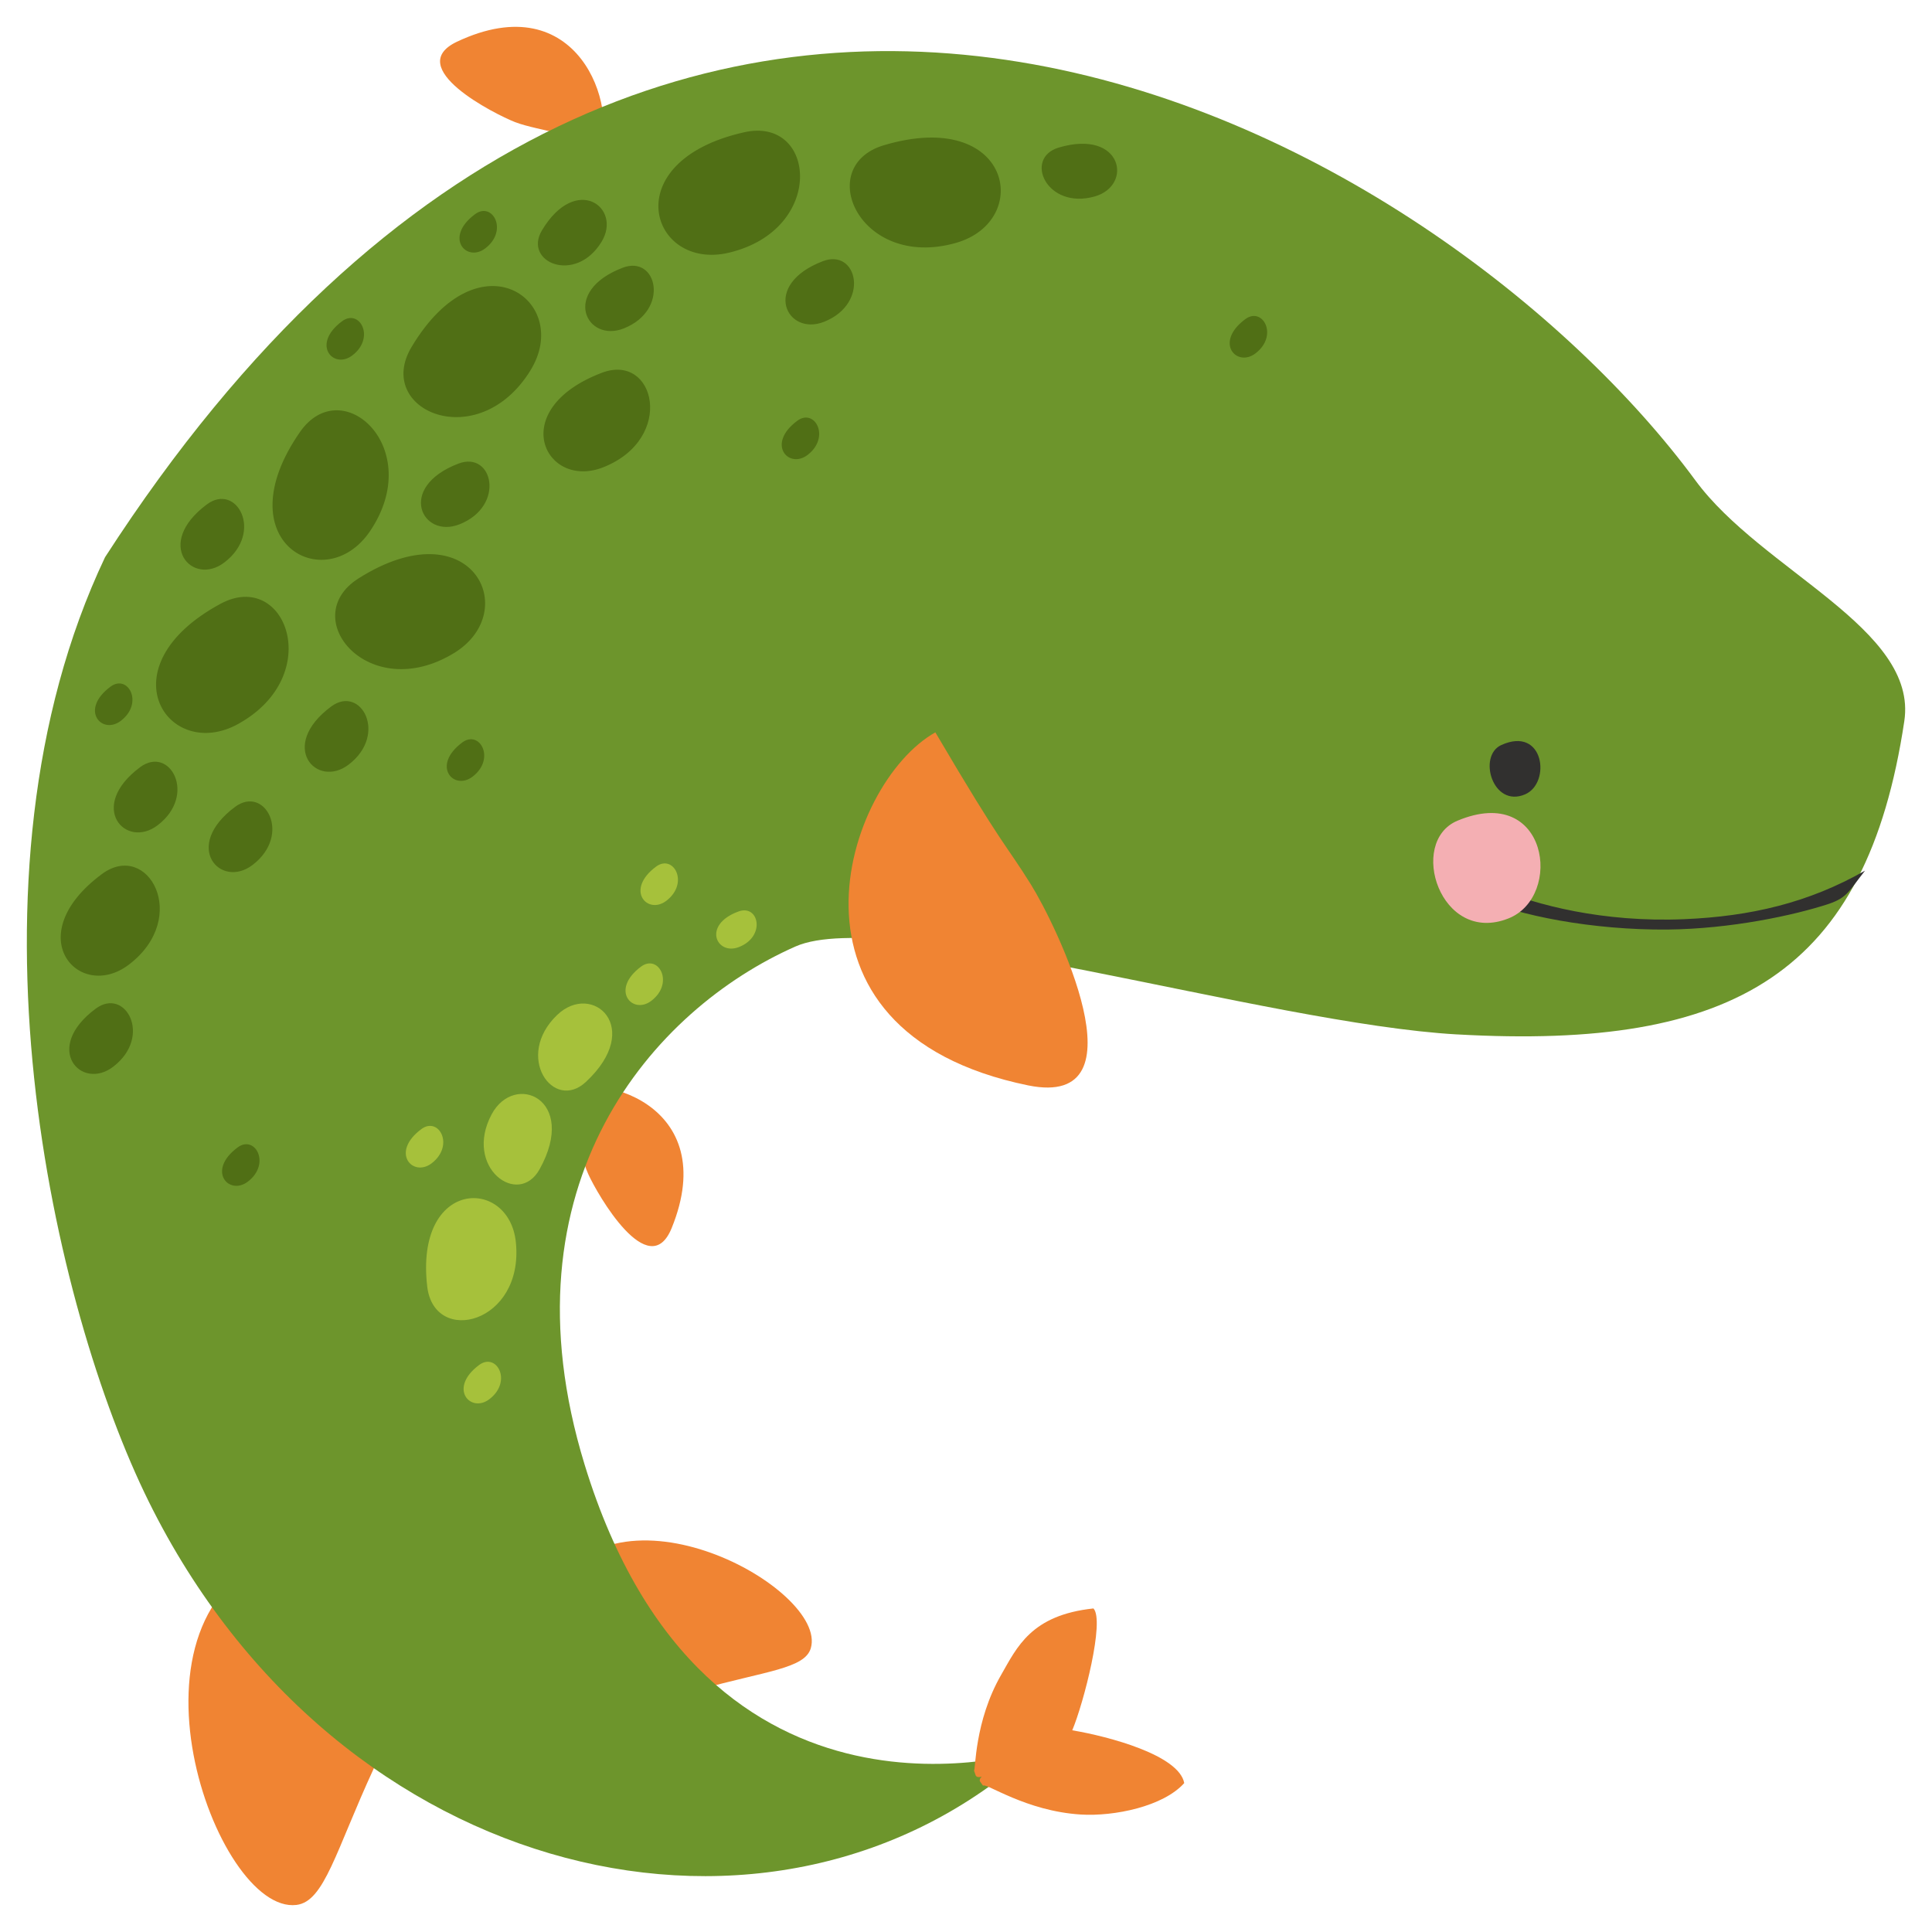 <svg width="72" height="72" xmlns="http://www.w3.org/2000/svg"><path d="M19.205 4.554c.857.333 2.751.477 3.102 1.194.78-1.753-.762-6.324-5.278-4.193-2.017.96 1.394 2.695 2.176 3m2.718 39.2c-.38-.838-.624-2.724-1.358-3.036 1.707-.875 6.348.422 4.465 5.051-.847 2.069-2.762-1.248-3.107-2.015m4.142 19.208c2.473-.691 3.931-.778 4.152-1.541.64-2.21-7.308-6.592-9.744-1.991-1.399 2.66 4.504 3.837 5.592 3.532m-12.132 2.934c-1.423 3.081-1.842 4.967-2.883 5.094-3.014.37-7.042-10.93-.538-13.14 3.76-1.266 4.048 6.689 3.42 8.046" fill="#f08433"/><path d="M54.3 38.55c-7.086-.4-21.225-4.792-24.653-3.278-5.282 2.33-11.067 8.832-7.862 19.304 4.521 14.771 16.823 10.583 16.708 10.688-9.599 8.696-25.885 4.991-32.952-9.309-3.537-7.155-7.307-23.212-1.626-35.19 21.16-32.773 49.979-15.488 59.27-2.859 2.48 3.371 8.3 5.513 7.783 8.967-1.407 9.387-6.3 12.262-16.669 11.676" fill="#6d952c"/><path d="M36.635 66.547c.106-.121 1.588.948 3.644 1.075 1.242.077 3.077-.3 3.854-1.172-.195-1.045-2.827-1.74-4.173-1.967.43-1.026 1.218-4.094.79-4.541-2.326.247-2.849 1.447-3.44 2.475-1.002 1.742-.949 3.56-1.012 3.565l.05.145c.02.1.11.119.239.082-.078.075-.102.147-.04.213l.088.125" fill="#f08433"/><path d="M54.165 32.233c.104.011.617.462 1.602.872 1.49.621 3.971 1.278 7 1.15 2.459-.103 4.636-.608 6.737-1.808-.612.776-.658.997-1.344 1.236-1.304.43-3.658.934-6.01.958-2.785.026-5.6-.52-7.063-1.2-.674-.312-1.8-1.301-.922-1.208m2.671-2.63c-1.208.518-1.776-1.434-.888-1.837 1.6-.727 1.864 1.417.888 1.837" fill="#31302f"/><path d="M56.216 34.227c-2.542 1.01-3.77-2.857-1.902-3.641 3.377-1.416 3.96 2.826 1.902 3.641" fill="#f4afb3"/><path d="M38.426 32.973c-.981-1.575-.993-1.304-3.568-5.68-3.376 1.888-6.401 11.137 3.465 13.158 4.414.89 1-6.04.103-7.478" fill="#f08433"/><path d="M35.616 9.055c-3.58 1.009-5.307-2.858-2.678-3.642 4.752-1.415 5.574 2.825 2.678 3.642m-8.446.361c3.618-.864 3.245-5.085.568-4.488-4.837 1.084-3.493 5.189-.567 4.488m13.623-2.094c-1.79.505-2.654-1.429-1.34-1.822 2.376-.707 2.788 1.414 1.34 1.822m-21.024 6.48c-1.955 3.169-5.84 1.49-4.434-.868 2.545-4.26 6.015-1.693 4.433.868m-5.975 5.987c2.081-3.087-1.046-5.944-2.614-3.69-2.832 4.075.932 6.186 2.614 3.69M22.413 9.02c-.977 1.585-2.921.746-2.217-.434 1.273-2.13 3.007-.847 2.217.434m.835 3.219c1.728-.689 1.24-2.75-.04-2.262-2.318.884-1.358 2.817.04 2.262m-6.123 7.301c1.728-.69 1.242-2.75-.04-2.263-2.318.884-1.357 2.819.04 2.262m13.585-7.546c1.728-.688 1.241-2.749-.042-2.26-2.316.882-1.356 2.815.041 2.26m-8.219 5.418c2.69-1.07 1.932-4.277-.062-3.518-3.606 1.374-2.112 4.385.062 3.518m-5.567 6.925c-3.174 1.941-5.882-1.313-3.563-2.78 4.192-2.65 6.13 1.208 3.563 2.78M8.89 26.972c3.25-1.812 1.749-5.772-.667-4.473-4.364 2.354-1.96 5.942.668 4.473m-3.015 3.782c1.48-1.131.452-2.984-.65-2.166-1.992 1.478-.544 3.08.65 2.166m7.118-2.26c1.477-1.13.451-2.983-.651-2.165-1.992 1.478-.544 3.08.651 2.165m-8.184 7.45c2.299-1.759.702-4.641-1.013-3.37-3.098 2.3-.847 4.793 1.012 3.37m-.591 3.81c1.478-1.13.452-2.983-.65-2.165-1.992 1.478-.545 3.08.65 2.165m5.196-7.521c1.478-1.13.45-2.983-.651-2.165-1.991 1.478-.544 3.08.651 2.165M8.363 20.96c1.478-1.13.451-2.982-.65-2.165-1.992 1.48-.545 3.08.65 2.165m4.769-7.716c.87-.664.267-1.755-.383-1.273-1.171.87-.32 1.812.383 1.273m4.954-3.989c.871-.665.267-1.755-.382-1.273-1.171.87-.32 1.812.382 1.273M4.503 26.863c.87-.665.265-1.755-.384-1.274-1.171.87-.32 1.812.384 1.274m4.735 17.172c.87-.666.266-1.755-.382-1.274-1.172.87-.32 1.812.382 1.274m8.374-15.092c.87-.664.266-1.756-.383-1.275-1.171.87-.32 1.814.383 1.275m12.483-11.988c.87-.666.266-1.756-.383-1.274-1.171.869-.319 1.81.383 1.274m16.695-3.787c.87-.665.266-1.755-.382-1.274-1.173.87-.32 1.812.382 1.274" fill="#506f15"/><path d="M18.24 52.142c.869-.665.266-1.754-.383-1.274-1.171.87-.32 1.813.382 1.274m.986-5.842c.306 3.027-3.045 3.872-3.304 1.643-.466-4.027 3.058-4.091 3.304-1.644m-.903-4.771c-1.055 1.975.99 3.49 1.789 2.044 1.443-2.61-.937-3.64-1.789-2.044" fill="#a6c13b"/><path d="M20.766 37.822c-1.615 1.547-.144 3.624 1.065 2.501 2.183-2.03.242-3.753-1.065-2.5m3.508-.526c.87-.665.266-1.756-.383-1.275-1.171.87-.32 1.813.383 1.275m-8.188 6.056c.87-.667.266-1.757-.383-1.275-1.172.87-.32 1.811.383 1.275m11.444-8.056c1.022-.391.752-1.607-.006-1.33-1.37.5-.82 1.646.006 1.33m-2.698-1.727c.87-.665.266-1.755-.382-1.274-1.172.87-.321 1.812.382 1.274" fill="#a6c13b"/></svg>